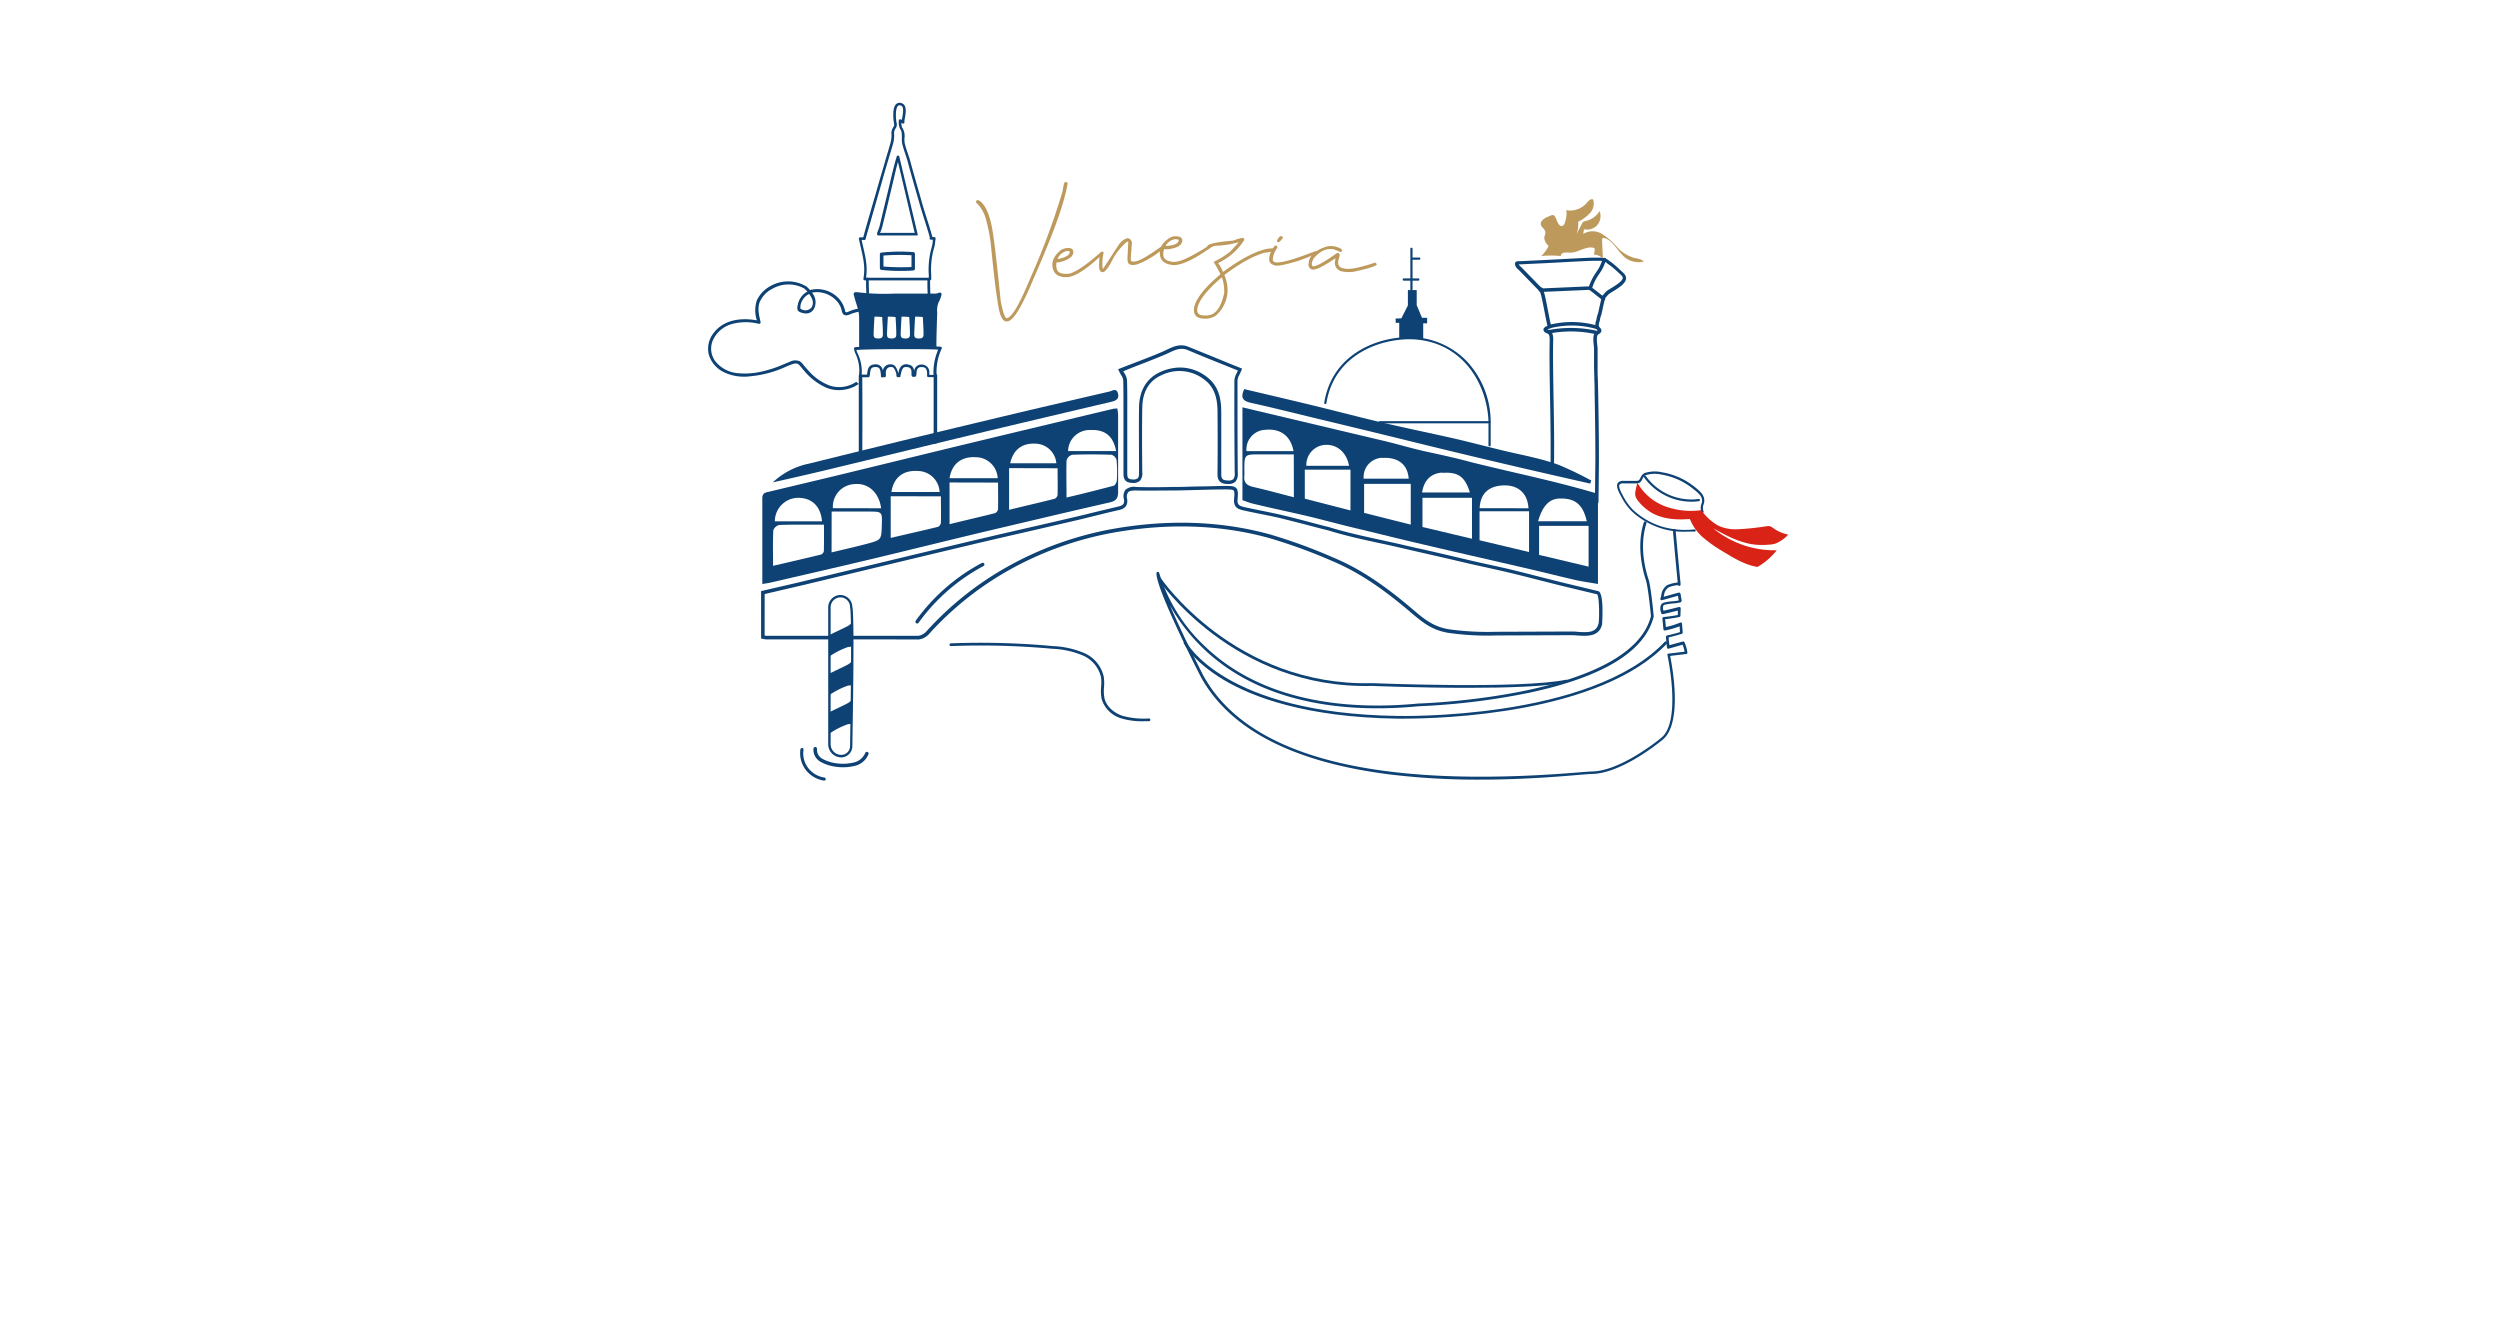 <svg id="Scene" xmlns="http://www.w3.org/2000/svg" width="1500" height="800" viewBox="0 0 623.62 340.16"><defs><style>.cls-1{fill:#0e4274;}.cls-2{fill:#bd995c;}.cls-3{fill:#d82316;}.cls-4{fill:none;}</style></defs><path class="cls-1" d="M174,90.34a7.14,7.14,0,0,0,3.62,4.33,12,12,0,0,0,6.69,1.07,27.36,27.36,0,0,0,7-1.59c1.16-.43,2.27-1,3.44-1.41.83-.29,1.61-.49,2.3.22.42.42.77.93,1.17,1.38a15.59,15.59,0,0,0,5.7,4.36,8.41,8.41,0,0,0,7.6-.77,1,1,0,0,1-.22-.19,8,8,0,0,1-6.64.94,13.87,13.87,0,0,1-5.77-4c-.38-.4-.75-.83-1.11-1.26a4.46,4.46,0,0,0-1-1,2.79,2.79,0,0,0-2.49.19c-1.09.42-2.14.93-3.24,1.33a28.07,28.07,0,0,1-3.36,1,19.16,19.16,0,0,1-6.87.5,8.47,8.47,0,0,1-5.5-2.91,5.62,5.62,0,0,1-.9-5.62,7.69,7.69,0,0,1,4.89-4.43,13.71,13.71,0,0,1,7.08-.1c.1,0,.2,0,.18-.15-.41-1.68-.86-3.53-.23-5.22a7.38,7.38,0,0,1,3.45-3.59,8.51,8.51,0,0,1,8.38,0,14.43,14.43,0,0,1,1,1,4.52,4.52,0,0,0-2.25,2.2,4.24,4.24,0,0,0-.36,1.11c-.05.31-.18,1,0,1.3a2,2,0,0,0,1,.48,3,3,0,0,0,1.33.12c1.89-.31,2.2-2.59,1.48-4a5.57,5.57,0,0,0-.72-1.07c2.52-.91,5.85.45,7.38,2.66a6.48,6.48,0,0,1,.69,1.3c.15.4.18.88.37,1.27.34.67,1,.44,1.6.2a10.76,10.76,0,0,1,3.41-.82,1.37,1.37,0,0,1,0-.29,11.45,11.45,0,0,0-1.66.24,9.46,9.46,0,0,0-1.4.43c-.27.1-.52.23-.79.32s-.66.24-.94-.2a2.41,2.41,0,0,1-.16-.6,6.59,6.59,0,0,0-1.29-2.49,7.12,7.12,0,0,0-7.4-2.23c-.35-.4-.74-.77-1.12-1.13,0,0,0,0,0,0h0a8.79,8.79,0,0,0-8.79,0,7.77,7.77,0,0,0-3.37,3.48c-.72,1.71-.32,3.61.1,5.35-3.94-.81-8.54-.46-11.13,3A6.27,6.27,0,0,0,174,90.34ZM199.4,74.67c.94,1.14,1.61,2.52.75,3.91a2.19,2.19,0,0,1-2.78.62c-.28-.12-.47-.19-.52-.5a2.22,2.22,0,0,1,0-.68,3.92,3.92,0,0,1,.49-1.48A4.37,4.37,0,0,1,199.4,74.67Z"/><path class="cls-1" d="M206.93,99.53a8.59,8.59,0,0,1-3.12-.58A15.64,15.64,0,0,1,198,94.51c-.17-.19-.33-.38-.49-.58a8.57,8.57,0,0,0-.68-.79c-.53-.55-1.1-.48-2-.15-.59.21-1.19.47-1.76.72s-1.1.48-1.67.68a27.61,27.61,0,0,1-7.1,1.61,12,12,0,0,1-6.83-1.1,7.32,7.32,0,0,1-3.75-4.49h0A6.47,6.47,0,0,1,175,84.92c2.18-2.91,6.17-4.07,11-3.19a8.18,8.18,0,0,1,0-5.11A8,8,0,0,1,189.44,73a9.06,9.06,0,0,1,9.05,0l.08,0,0,0c.3.28.66.62,1,1a7.45,7.45,0,0,1,7.52,2.37,6.73,6.73,0,0,1,1.34,2.6c0,.06,0,.13.05.2a1.14,1.14,0,0,0,.08.32c.16.25.28.22.62.1a2.77,2.77,0,0,0,.43-.18l.37-.15a9.84,9.84,0,0,1,1.43-.43,10.23,10.23,0,0,1,1.7-.25l.34,0-.07.33a.74.74,0,0,0,0,.21l0,.27-.26,0a10.48,10.48,0,0,0-3.34.8c-.4.17-1.46.62-1.93-.33a3.53,3.53,0,0,1-.24-.76,3.21,3.21,0,0,0-.15-.53,5.65,5.65,0,0,0-.65-1.24,6.78,6.78,0,0,0-6.73-2.68,5.13,5.13,0,0,1,.51.82,3.64,3.64,0,0,1,.05,3.17A2.28,2.28,0,0,1,199,79.94a3.3,3.3,0,0,1-1.45-.13,2.08,2.08,0,0,1-1.1-.58,2.33,2.33,0,0,1,0-1.48,4.88,4.88,0,0,1,.39-1.19,4.77,4.77,0,0,1,2.06-2.17c-.29-.31-.58-.58-.78-.77a8.3,8.3,0,0,0-8.08,0,7,7,0,0,0-3.32,3.45c-.61,1.62-.16,3.45.23,5.07a.37.37,0,0,1-.09.35.41.41,0,0,1-.39.12,13.49,13.49,0,0,0-6.95.09A7.5,7.5,0,0,0,174.7,87a5.38,5.38,0,0,0,.86,5.36,8.21,8.21,0,0,0,5.34,2.82,18.74,18.74,0,0,0,6.78-.5,26.4,26.4,0,0,0,3.32-1c.6-.21,1.19-.47,1.77-.71s1-.42,1.47-.61l.07,0A2.88,2.88,0,0,1,197,92.2a3.78,3.78,0,0,1,.87.87l.14.17c.36.43.73.86,1.1,1.25a13.31,13.31,0,0,0,5.66,3.94,7.77,7.77,0,0,0,6.42-.91l.19-.12.14.17.17.14.35.22-.35.22A8.79,8.79,0,0,1,206.93,99.53ZM199.32,75a4.05,4.05,0,0,0-1.74,1.67,3.63,3.63,0,0,0-.46,1.38,2.41,2.41,0,0,0,0,.6c0,.16.08.19.36.3a2,2,0,0,0,2.47-.51C200.55,77.44,200.36,76.31,199.32,75Z"/><path class="cls-1" d="M370.39,198.9a184.39,184.39,0,0,1-23.2-1.36c-24.55-3.14-40.71-11.56-48-25-.47-.91-11.42-22.35-11.24-26.31a.36.36,0,0,1,.32-.34.33.33,0,0,1,.37.27,42.61,42.61,0,0,0,11.67,18.73c15.53,14.91,38.2,16.16,54.47,14.59.56,0,54.07-1.69,59.32-22.29-.07-.71-.7-7.42-1.31-9.25-.79-2.4-2.44-8.63-.5-14.69a.35.35,0,0,1,.44-.22.35.35,0,0,1,.23.44c-1.88,5.86-.28,11.92.5,14.25.67,2,1.31,9.16,1.34,9.46a.49.49,0,0,1,0,.12c-2.23,8.92-13,15.47-32.07,19.5a178,178,0,0,1-27.9,3.38c-16.41,1.59-39.3.31-55-14.81a46.24,46.24,0,0,1-8.47-11c3.28,7.68,8.4,17.71,8.48,17.86,11.28,20.72,43.37,29.08,95.38,24.86,1.88-.15,3.23-.26,4-.28,7.39-.19,17.34-8.43,17.44-8.52,5.32-4.12,1.69-20.95,1.66-21.12a.4.4,0,0,1,0-.28.35.35,0,0,1,.25-.14l4.11-.49a8.43,8.43,0,0,0-.51-1.78l-3.53,1a.35.35,0,0,1-.28,0,.37.37,0,0,1-.16-.24,23.21,23.21,0,0,1-.26-2.76.36.36,0,0,1,.28-.36c1.1-.24,2.2-.53,3.29-.86l-.11-1.48a20.72,20.72,0,0,1-3.71,1.07.3.3,0,0,1-.27-.06.35.35,0,0,1-.14-.25l-.26-2.73a.35.35,0,0,1,.31-.39c1.22-.12,2.44-.29,3.63-.52l0-1.12-2.77.67-1.05.24a.35.35,0,0,1-.42-.24l0-.1a2.7,2.7,0,0,1-.08-2,1.36,1.36,0,0,1,.87-.63,11.35,11.35,0,0,1,2.09-.32,14.12,14.12,0,0,0,1.59-.21L421,152c-.45.11-1.28.35-1.94.53-1.19.34-1.94.55-2.17.59h0a.36.36,0,0,1-.4-.3.38.38,0,0,1,.08-.27c.05-.15.15-.66.21-.94a3.64,3.64,0,0,1,.15-.65,3.77,3.77,0,0,1,1.26-1.65,8.79,8.79,0,0,1,2.74-.7c-.24-2.42-.75-7.73-1.23-13.27a.35.35,0,0,1,.32-.38.34.34,0,0,1,.38.32c.51,5.92,1.06,11.57,1.27,13.72v.11h0v0h0a.37.37,0,0,1-.32.36.31.31,0,0,1-.34-.19,8.08,8.08,0,0,0-2.44.58,3,3,0,0,0-1,1.34c0,.06-.07.27-.12.52l-.1.53,1.53-.43c2.42-.69,2.43-.69,2.6-.58a.4.4,0,0,1,.16.24l.28,1.63a.49.49,0,0,1-.42.6,14.14,14.14,0,0,1-1.83.26,10.27,10.27,0,0,0-2,.3.66.66,0,0,0-.44.29,1.93,1.93,0,0,0,.08,1.26l.73-.18c1.07-.25,2.15-.5,3.22-.78a.36.36,0,0,1,.3.07.33.33,0,0,1,.13.29l-.07,1.87a.35.35,0,0,1-.28.33c-1.19.23-2.41.42-3.62.55l.19,2a20.44,20.44,0,0,0,3.64-1.13.31.31,0,0,1,.31,0,.35.35,0,0,1,.17.27l.17,2.23a.36.36,0,0,1-.24.36c-1.1.35-2.22.65-3.33.9,0,.67.09,1.34.18,2l3.43-.94a.35.35,0,0,1,.41.19,9.18,9.18,0,0,1,.75,2.61.38.38,0,0,1-.07.26.32.32,0,0,1-.24.13l-4.09.49c.54,2.62,3.28,17.37-2,21.44-.4.34-10.22,8.47-17.85,8.67-.73,0-2.08.13-3.94.28C390.16,198.16,381.07,198.9,370.39,198.9Z"/><path class="cls-1" d="M351.13,183.34c-1.1,0-1.73,0-1.79,0-23.43-.34-37-5.57-44.23-9.89-7.91-4.72-10.2-9.3-10.29-9.5l.63-.3c.09.18,9.48,18.34,53.91,19,.49,0,49.46,1.2,68.43-19.08l.52.48C401.2,182.29,360.2,183.34,351.13,183.34Z"/><path class="cls-1" d="M367.27,175.48c-12.39,0-24.07-.48-24.28-.49-35.45.92-54.42-26.93-54.61-27.21l.59-.39c.18.28,19,27.78,54,26.9.4,0,37.8,1.57,49.66-.91l.14.69C387.5,175.17,377.16,175.48,367.27,175.48Z"/><path class="cls-1" d="M212.09,88.66s0-7,0-7.57c0-1.93-.71-3.36-1.17-5.17-.14-.57-.59-1.43.45-1.37l.3,0a55.66,55.66,0,0,0,9.49.35h10.5a3.53,3.53,0,0,0,.92-.26c.52,0,.59.28.5.66a8.42,8.42,0,0,1-.75,1.92,5.67,5.67,0,0,0-.32,2.59c0,.36-.32,8.69-.15,8.69M216,80.79c-.08,1.66-.18,3.07-.21,4.47,0,.84.27,1.08,1.14,1.09s1.24-.23,1.22-1.12c0-1.35-.1-2.85-.17-4.34A13.65,13.65,0,0,0,216,80.79Zm3.42,0c-.09,1.66-.18,3.07-.22,4.47,0,.84.28,1.08,1.15,1.09s1.24-.23,1.22-1.12c0-1.35-.1-2.85-.18-4.34A13.43,13.43,0,0,0,219.43,80.79Zm3.49,0c-.09,1.66-.18,3.07-.22,4.47,0,.84.28,1.08,1.15,1.09s1.24-.23,1.22-1.12c0-1.35-.1-2.85-.18-4.34A13.43,13.43,0,0,0,222.92,80.79Zm3.46,0c-.09,1.66-.18,3.07-.22,4.47,0,.84.28,1.08,1.15,1.09s1.24-.23,1.22-1.12c0-1.35-.1-2.85-.18-4.34A13.43,13.43,0,0,0,226.38,80.79Z"/><path class="cls-1" d="M218,96.3a.36.36,0,0,1-.2-.06.35.35,0,0,1-.15-.24l0-.3c-.12-1.39-.25-2.17-1.58-2.06-1,.08-1.07.61-1.2,1.62,0,.24-.06.48-.11.72a.34.34,0,0,1-.33.26H212.4a.32.32,0,0,1-.33-.32c0-.15,0-.22,0-.29a10,10,0,0,0-.94-5.46,3.75,3.75,0,0,1-.27-.82c0-.11,0-.22-.08-.33a.33.33,0,0,1,.23-.41c1-.32,19-.44,21.9-.15a.35.35,0,0,1,.25.16.39.39,0,0,1,0,.3,14,14,0,0,0-1.29,6.92.33.33,0,0,1-.09.27.33.33,0,0,1-.25.11h-1.77a.33.33,0,0,1-.33-.31l0-.39c0-.21,0-.36,0-.52-.13-1-.51-1.36-1.4-1.36-.72,0-1.21.25-1.3,1.41v.11a2.87,2.87,0,0,1-.1.71.4.4,0,0,1-.42.26.75.75,0,0,1-.15,0h-.25a.32.32,0,0,1-.24-.11s-.14-.14-.13-.6a3.89,3.89,0,0,0,0-.6,1.4,1.4,0,0,0-.26-.82,1,1,0,0,0-.59-.31c-1-.23-1.32.24-1.41.39a3.06,3.06,0,0,0-.33.9l-.13.52c0,.09-.05.19-.08.28a.26.26,0,0,1,0,.08h0a.31.31,0,0,1,0,.19.33.33,0,0,1-.23.17,1.29,1.29,0,0,1-.44,0,.4.4,0,0,1-.37-.31c0-.11,0-.23,0-.35s0-.23-.08-.35c-.15-.57-.49-1.53-1.09-1.57a1.27,1.27,0,0,0-1.52,1.22,3.26,3.26,0,0,0,0,.55,4.63,4.63,0,0,1,0,.54.31.31,0,0,1-.21.27.82.82,0,0,1-.3,0l-.11,0Zm-5.21-.73h1.33c0-.13,0-.27.05-.4.12-.92.27-2.07,1.81-2.2a1.81,1.81,0,0,1,2.16,1.58,1.91,1.91,0,0,1,2.2-1.58c.77,0,1.35.77,1.69,2.07,0,.06,0,.12.05.19l.09-.41a4.17,4.17,0,0,1,.41-1.09,1.81,1.81,0,0,1,2.14-.7,1.6,1.6,0,0,1,1,.54,2.09,2.09,0,0,1,.41,1.11.49.49,0,0,0,0,.12A1.81,1.81,0,0,1,228,93h0a1.91,1.91,0,0,1,2,2,4.8,4.8,0,0,1,0,.58v.06h1.07a14.48,14.48,0,0,1,1.2-6.45c-3.55-.21-18.37-.14-20.87.1a2.76,2.76,0,0,0,.21.65A10.64,10.64,0,0,1,212.74,95.57Z"/><path class="cls-1" d="M213.41,61.19h-.09a.34.34,0,0,1-.24-.42c1-3.72,2.3-8.08,3.43-12L217.3,46c.48-1.66,1-3.31,1.46-5,.45-1.51.89-3,1.33-4.53a7.71,7.71,0,0,0,.26-1.68v-.5a2.8,2.8,0,0,1,.57-2,.93.93,0,0,0,.09-.67s-.75-4.05.61-5.13a1.36,1.36,0,0,1,1.54-.06c1.17.56.82,2.54.58,3.85a6.44,6.44,0,0,0-.11.75.37.37,0,0,1,0,.31.34.34,0,0,1-.45.16h0l-.32-.15a3.45,3.45,0,0,0,.2,1.18,3.78,3.78,0,0,1,.6,2.68,6,6,0,0,0,.06,1.32,23.48,23.48,0,0,0,.76,2.51c.22.66.46,1.34.64,2,.64,2.39,1.33,4.81,2,7.15.3,1,.6,2.08.89,3.12.39,1.38.89,3,1.38,4.53s1,3.22,1.42,4.68a.33.33,0,0,1-.23.41.32.32,0,0,1-.41-.23c-.41-1.45-.92-3.08-1.42-4.66s-1-3.16-1.38-4.55c-.3-1-.6-2.08-.89-3.11-.68-2.35-1.37-4.77-2-7.17-.18-.66-.41-1.33-.63-2a25.79,25.79,0,0,1-.78-2.58,7.64,7.64,0,0,1-.08-1.48c0-.87,0-1.77-.41-2.2a3.87,3.87,0,0,1-.33-2.37.34.34,0,0,1,.42-.12l.32.15c0-.14,0-.31.09-.5.17-1,.5-2.79-.21-3.12-.54-.26-.76-.08-.83,0-.77.62-.61,3.4-.37,4.46a1.59,1.59,0,0,1-.24,1.27,2.09,2.09,0,0,0-.4,1.58c0,.18,0,.35,0,.53a8.59,8.59,0,0,1-.28,1.84c-.44,1.51-.89,3-1.34,4.53s-1,3.31-1.45,5l-.79,2.75c-1.14,4-2.38,8.33-3.43,12A.34.34,0,0,1,213.41,61.19Zm10.07-30.35Zm0,0h0Z"/><path class="cls-1" d="M213.51,71.51a.33.33,0,0,1-.33-.39c.52-2.86,0-5.14-.67-8-.15-.68-.32-1.4-.48-2.17a.35.35,0,0,1,.07-.28.34.34,0,0,1,.26-.12h1a.33.33,0,0,1,.33.34.33.33,0,0,1-.33.33h-.63c.13.62.26,1.2.39,1.75.65,2.83,1.16,5.09.74,7.88h16v-.68a20.7,20.7,0,0,1,.77-7.18,7,7,0,0,0,.24-1.43c0-.13,0-.27,0-.41h-.18l-.31,0a.34.34,0,0,1-.32-.36.37.37,0,0,1,.36-.31h.29l.57,0a.34.34,0,0,1,.24.13.33.33,0,0,1,.07.26c0,.25-.06.49-.09.74a6.47,6.47,0,0,1-.28,1.57,20.3,20.3,0,0,0-.73,7v.44c0,.19,0,.39,0,.58a.36.36,0,0,1-.34.34h-16.5a.34.34,0,0,0-.14,0Z"/><path class="cls-1" d="M226.69,60.08H217a.33.33,0,0,1-.32-.26,1.74,1.74,0,0,1,0-.22.33.33,0,0,1,0-.17l.22-.58a9.64,9.64,0,0,0,.43-1.24Q218.67,52,220,46.48l.32-1.35c.4-1.69.82-3.45,1.37-5.21a.36.36,0,0,1,.34-.24.33.33,0,0,1,.31.26L227,59.67A.32.32,0,0,1,227,60,.33.33,0,0,1,226.69,60.08Zm-9.29-.67h8.86L222,41.32c-.38,1.34-.7,2.67-1,4l-.32,1.35c-.88,3.71-1.76,7.42-2.67,11.12a9.9,9.9,0,0,1-.45,1.33Z"/><path class="cls-1" d="M223,69.11a38.92,38.92,0,0,1-5.27-.26.46.46,0,0,1-.35-.44V64.87a.46.46,0,0,1,.29-.42,44.63,44.63,0,0,1,8.27-.13.45.45,0,0,1,.39.45v3.79a.44.44,0,0,1-.4.44C225.32,69.07,224.22,69.11,223,69.11Zm2.88-.55h0ZM218.3,68a57.56,57.56,0,0,0,7.15.12v-3a57.72,57.72,0,0,0-7.15.07Z"/><path class="cls-1" d="M214.26,75.06a.32.32,0,0,1-.33-.32L213.86,73V71.24a.34.34,0,1,1,.67,0l.07,3.47a.34.34,0,0,1-.32.35Z"/><path class="cls-1" d="M229.91,75.26a.34.34,0,0,1-.34-.32l-.06-1.71V71.44a.34.34,0,1,1,.67,0l.07,3.47a.35.35,0,0,1-.33.35Z"/><path class="cls-1" d="M231.55,113.18a.45.45,0,0,1-.45-.45V95.83a.45.45,0,0,1,.9,0v16.9A.45.45,0,0,1,231.55,113.18Z"/><path class="cls-1" d="M212.4,116.46h0A.45.45,0,0,1,212,116c0-6.63,0-13.77,0-20.09a.43.43,0,0,1,.44-.45h0a.45.45,0,0,1,.45.44c.05,6.33.05,13.47,0,20.11A.45.45,0,0,1,212.4,116.46Z"/><path class="cls-1" d="M206.65,163.13H188.46a3.36,3.36,0,0,1-.65-.09l-.35-.07-.38-.06V150.8l3.54-.82c2.48-.57,5-1.14,7.46-1.74L214,144.42q13.18-3.18,26.37-6.32,8-1.89,16-3.71,5.5-1.26,11-2.55c1.55-.36,3.09-.74,4.63-1.12,2.05-.51,4.17-1,6.28-1.51,1.17-.26,1.54-.74,1.38-1.79A2.88,2.88,0,0,1,280,125a3.23,3.23,0,0,1,2.7-.77c3.1.11,6.28.07,9.34,0h.64c1.9,0,3.81-.08,5.71-.13,2.32,0,4.64-.11,7-.13,1.51,0,2.38,0,2.9.56s.47,1.5.35,2.87c-.14,1.53.61,1.69,1.85,2,1.45.32,2.84.6,4.22.88,1.88.38,3.83.78,5.73,1.23s3.94,1,5.91,1.51,3.68,1,5.54,1.43c4.33,1.35,8.85,2.33,13.24,3.29l4.55,1,4.31,1c4.61,1,9.22,2.1,13.82,3.19,1.64.39,3.29.75,4.94,1.11,1.8.39,3.6.78,5.39,1.21,2.36.57,4.71,1.17,7.06,1.77l5,1.27c2.43.6,4.86,1.18,7.31,1.77l3.13.75c1.57.38,1,8.13,1,8.46-.77,3.27-3.86,3-6.34,2.86a14.16,14.16,0,0,0-1.68-.08l-18.9.07a70.79,70.79,0,0,1-12.35-.67c-4.21-.72-6.49-2.64-9.65-5.3l-.09-.09c-5.33-4.5-11.82-9.53-19.54-12.8a137,137,0,0,0-16.41-6c-12.54-3.46-26.14-3.88-40.41-1.25a85.62,85.62,0,0,0-25.93,9.43,80.52,80.52,0,0,0-20.39,16.28,4.22,4.22,0,0,1-2.71,1.43C220.4,163.12,213.5,163.13,206.65,163.13Zm-18.67-1h0a2.23,2.23,0,0,0,.47.07h5.35c11,0,22.28,0,33.42,0a3.41,3.41,0,0,0,2.05-1.14,81.52,81.52,0,0,1,20.62-16.46,86.71,86.71,0,0,1,26.19-9.53c14.42-2.65,28.14-2.23,40.82,1.27a135.29,135.29,0,0,1,16.52,6.06c7.83,3.3,14.38,8.39,19.77,12.94l.09.08c3,2.57,5.25,4.43,9.22,5.11a71.46,71.46,0,0,0,12.13.65l19-.07h0c.53,0,1.11,0,1.7.08,2.91.22,4.86.18,5.41-2.17.2-.86.23-6.68-.35-7.39l-3.08-.74c-2.45-.59-4.89-1.17-7.32-1.77l-5-1.27c-2.35-.6-4.69-1.2-7.05-1.76-1.78-.43-3.58-.82-5.37-1.22s-3.31-.72-4.95-1.1c-4.6-1.09-9.21-2.14-13.82-3.19l-4.31-1c-1.51-.35-3-.68-4.55-1-4.4-.95-8.94-1.94-13.28-3.3-1.83-.44-3.68-.93-5.53-1.42s-3.92-1-5.89-1.5-3.82-.85-5.7-1.23c-1.39-.28-2.78-.56-4.17-.87s-2.82-.63-2.62-2.94c.11-1.22.12-1.92-.11-2.18s-1.07-.28-2.24-.28c-2.31,0-4.63.08-6.95.14-1.91.05-3.81.1-5.72.13h-.64c-3.07,0-6.25.08-9.38,0-1,0-1.69.11-2,.47a2.06,2.06,0,0,0-.24,1.71c.23,1.53-.45,2.45-2.08,2.81-2.09.46-4.21,1-6.26,1.5-1.54.38-3.08.77-4.63,1.13-3.67.86-7.34,1.7-11,2.55-5.32,1.22-10.63,2.44-15.94,3.7q-13.19,3.14-26.37,6.32l-15.89,3.83-7.47,1.74-2.84.66Z"/><path class="cls-1" d="M390.5,118.57c-4.34-1.58-9.09-2.44-13.58-3.5s-9.31-2.37-13.83-3.38c-5.86-1.32-11.75-2.53-17.6-3.9s-11.69-2.92-17.54-4.34-11.82-2.81-17.6-4.18c-1.12,2.33-.2,3.08,1.77,3.52,5.39,1.19,10.75,2.54,16.12,3.84,7.9,1.9,15.81,3.8,23.7,5.75q21.24,5.25,42.55,10.06l4.11.94.28-.78A84.74,84.74,0,0,0,390.5,118.57Z"/><path class="cls-1" d="M359.47,115.8l-2.48-.54c-3.77-.81-7.41-1.93-11.16-2.82l-11-2.6-22.06-5.23-2.89-.69v23.69c1.05.35,1.88.71,2.74.9,4.11,1,8.23,1.87,12.35,2.81,4.64,1.06,9.18,2.34,13.82,3.44s9,2.2,13.55,3.28c10.48,2.5,21,4.86,31.48,7.3,3.7.86,7.39,1.81,11.1,2.65,1.83.41,3.7.65,5.66,1v-23c-7.09-2.13-14.3-3.82-21.51-5.49-3.6-.84-7.19-1.68-10.77-2.57C365.43,117.15,362.44,116.45,359.47,115.8Zm-43.94-6.13c4-.46,6.65,1.49,7.38,5.42h-12A5,5,0,0,1,315.53,109.67ZM323,126.86c-3.63-.93-7-1.86-10.4-2.64-1.62-.37-2.44-1.13-2.23-2.85a14,14,0,0,0,0-1.45c0-4,0-4,4-4,2.81,0,5.63,0,8.61,0Zm7.71-13.34c3.45-.34,5.82,2.15,6.37,5.31H326.19A5.11,5.11,0,0,1,330.7,113.52Zm6.73,16.7-11.65-3v-7.4h11.65Zm38.91-6.38c3.86-.17,6.3,2,6.5,5.82H370.4C370.59,125.51,373.13,124,376.34,123.84Zm-30.8-7c3.22-.26,6.41,1,6.75,5.27H340.81A4.9,4.9,0,0,1,345.54,116.79Zm7.27,17-11.9-3v-7.4h11.9Zm8.09-13.2c4-.28,5.73.94,7,5h-12.2C356.22,122.45,358,120.76,360.9,120.56Zm7.53,16.8-12.63-3V127h12.63ZM383,140.83l-12.63-3v-7.4H383Zm7.72-13.64c3.66-.13,6,1.18,7,5.8H385.31C386.41,129.08,388.19,127.28,390.67,127.19Zm7.47,17.37-12.63-3v-7.4h12.63Z"/><path class="cls-1" d="M187.39,149c0-7.47,0-14.69,0-21.9,0-1.46,1-1.47,1.89-1.69,6-1.45,12-2.85,18-4.31,11.19-2.71,22.37-5.46,33.56-8.16q18-4.33,36-8.63c.32-.07.66-.06,1.14-.11.07.64.17,1.17.18,1.7,0,6.53,0,13.06,0,19.59,0,1.59-.46,2.3-2.11,2.68-10.73,2.44-21.44,5-32.15,7.52-9.85,2.35-19.68,4.8-29.53,7.15-8.42,2-16.86,3.93-25.3,5.88C188.62,148.81,188.14,148.86,187.39,149Zm32.76-22.4v10.64c4.18-1,8.14-1.86,12.09-2.84a1.36,1.36,0,0,0,.71-1c.07-2.21,0-4.41,0-6.77Zm44.85.33c4.3-1,8.18-2,12-3,.39-.1.82-.9.84-1.4a33.3,33.3,0,0,0-.07-5.19,1.93,1.93,0,0,0-1.31-1.32c-3.32-.11-6.65-.13-10,0a2.07,2.07,0,0,0-1.45,1.43C264.92,120.4,265,123.37,265,126.91Zm-59.94,14c3.23-.78,6.12-1.43,9-2.19,3.71-1,3.7-1,3.82-4.75.11-3.46.11-3.47-3.39-3.48-3.08,0-6.17,0-9.41,0Zm-1.94-7.07c-4.19,0-7.78-.06-11.37.07a2.1,2.1,0,0,0-1.55,1.35c-.15,2.87-.07,5.76-.07,9.07,4.35-1,8.3-1.91,12.23-2.87a1.21,1.21,0,0,0,.73-.87C203.15,138.37,203.12,136.19,203.12,133.8Zm14.58-4.2c-.53-4-3.27-6.46-6.69-6.16a5.77,5.77,0,0,0-5.61,6.16ZM202.62,133c-.34-3.91-2.62-6-6.15-6a6,6,0,0,0-5.88,6Zm62.78-17.92h12.25c-.73-3.89-2.86-5.55-6.62-5.37A5.47,5.47,0,0,0,265.4,115.05Zm-45.06,10.44h12.28a5.62,5.62,0,0,0-5.65-5.36C223.32,119.94,220.9,121.82,220.34,125.49ZM235.16,122h12.28a5.63,5.63,0,0,0-5.64-5.36C238.15,116.46,235.73,118.34,235.16,122Zm15.46-3.81H262.4a5.45,5.45,0,0,0-5.2-5C253.72,113,251.47,114.6,250.62,118.2Zm-15.46,4.9v10.64c4-1,7.86-1.86,11.67-2.84a1.36,1.36,0,0,0,.7-1c.06-2.2,0-4.41,0-6.77Zm15.19-3.66v10.64c4-1,7.87-1.86,11.67-2.84a1.33,1.33,0,0,0,.7-1c.06-2.21,0-4.41,0-6.77Z"/><path class="cls-1" d="M306.28,123.48H306c-1.76-.07-2.5-.84-2.48-2.58.05-5.71.06-10.88,0-15.81,0-2.62-.39-5.9-3.14-8.07a10.35,10.35,0,0,0-11.11-1.32c-4,1.75-4.89,5.42-4.94,8.18-.09,5.44-.06,11,0,16.32v.32a2.81,2.81,0,0,1-.61,2.14,2.53,2.53,0,0,1-1.93.54c-1.9-.06-2.27-1-2.26-2.51,0-3.53,0-7,0-10.58v-5.85c0-2.39,0-4.86-.06-7.29a3.47,3.47,0,0,0-.57-1.34c-.17-.3-.36-.62-.53-1l-.2-.44.44-.17c.95-.38,1.93-.75,2.94-1.14,2.58-1,5.26-2,7.93-3.15.38-.16.75-.34,1.12-.52,1.66-.79,3.37-1.6,5.5-.74,3.31,1.36,6.64,2.69,9.79,4l3.9,1.57-.16.42c-.17.42-.35.79-.51,1.13a3.75,3.75,0,0,0-.5,1.44c0,7.62,0,15.6.07,23.72a2.89,2.89,0,0,1-.63,2.16A2.49,2.49,0,0,1,306.28,123.48ZM294,93.76a11.21,11.21,0,0,1,7,2.56c3.05,2.4,3.46,5.94,3.48,8.76,0,4.94,0,10.11,0,15.83,0,1.26.34,1.62,1.63,1.67a2,2,0,0,0,1.43-.32,2.1,2.1,0,0,0,.37-1.51c-.09-8.12-.11-16.11-.08-23.73a4.55,4.55,0,0,1,.59-1.83c.1-.21.21-.43.31-.66l-3.07-1.24c-3.15-1.26-6.48-2.6-9.8-4-1.75-.71-3.21,0-4.76.73-.39.18-.77.36-1.16.52-2.69,1.13-5.37,2.16-8,3.17l-2.47,1c.09.17.19.33.28.48a3.93,3.93,0,0,1,.68,1.76c.09,2.44.08,4.93.07,7.33v5.84c0,3.53,0,7.06,0,10.59,0,1.19.18,1.56,1.39,1.61a1.84,1.84,0,0,0,1.28-.3c.24-.23.34-.68.33-1.48v-.33c0-5.35-.07-10.89,0-16.33.08-4.35,2-7.45,5.48-9A12.55,12.55,0,0,1,294,93.76Z"/><path class="cls-1" d="M190.06,123.07a19,19,0,0,1,9.25-4.79q23-5.72,46.09-11.22c10.16-2.45,20.36-4.8,30.54-7.17.76-.17,1.78-1,2.18.46.36,1.32-.39,1.85-1.58,2.13q-16,3.76-32,7.57c-13.48,3.24-27,6.53-40.43,9.77C199.46,120.94,194.76,122,190.06,123.07Z"/><path class="cls-1" d="M284.77,184a18.09,18.09,0,0,1-5.8-.73,7.38,7.38,0,0,1-5-4.91,10.58,10.58,0,0,1-.15-3.07,12.32,12.32,0,0,0,0-2.43,8,8,0,0,0-4.71-5.66,22.41,22.41,0,0,0-7.66-1.68,200.74,200.74,0,0,0-25.95-.69h0a.35.35,0,0,1-.35-.34.34.34,0,0,1,.33-.36,200.51,200.51,0,0,1,26.05.7,22.8,22.8,0,0,1,7.89,1.74,8.58,8.58,0,0,1,5.1,6.19,12.3,12.3,0,0,1,.05,2.57,9.76,9.76,0,0,0,.13,2.87c.56,2.3,2.72,3.79,4.55,4.41a20.4,20.4,0,0,0,6.79.68h0a.35.35,0,0,1,0,.7Z"/><path class="cls-1" d="M226.9,159.07a.5.5,0,0,1-.26-.08.46.46,0,0,1-.11-.63,49.21,49.21,0,0,1,16.87-14.74.46.46,0,0,1,.61.19.45.45,0,0,1-.19.6,48.42,48.42,0,0,0-16.56,14.47A.44.44,0,0,1,226.9,159.07Z"/><path class="cls-1" d="M400.26,128.5h0a.46.46,0,0,1-.45-.46c0-1,.11-10.27.11-10.89,0-6-.1-12.11-.2-17.33,0-.93,0-1.87-.06-2.8,0-1.11-.06-2.22-.08-3.32,0-1.56,0-3.12,0-4.68a9.13,9.13,0,0,0-.07-.92c-.14-1.3-.32-2.92.64-3.6l.22-.14a.47.47,0,0,0,.14-.08l0,0a1,1,0,0,1-.38-.48.24.24,0,0,0-.05-.1,1.29,1.29,0,0,1-.18-.49,4,4,0,0,1,.22-1.43,6.45,6.45,0,0,0,.14-.64,4.23,4.23,0,0,1,.24-.88c0-.11.07-.21.11-.32.11-.48.31-1.4.52-2.37.15-.66.3-1.34.43-1.93a.48.48,0,0,1,.29-.33c.08-.08.15-.18.23-.27a5.75,5.75,0,0,1,.88-.9c.21-.15.54-.35.92-.58,1.08-.66,3.34-2,3-2.88a1.27,1.27,0,0,0-.13-.22,3.11,3.11,0,0,0-.48-.48l-.62-.58c-.63-.58-1.28-1.18-2-1.69-.23-.17-.47-.35-.72-.52a2.64,2.64,0,0,0-.58-.43,3.81,3.81,0,0,0-.51-.12,2.25,2.25,0,0,0-.72-.1.2.2,0,0,1-.12,0c-.5,0-1,0-1.55,0l-.4,0c-2.63.1-5.26.24-7.89.39l-3.81.2-3.43.16-3.33.16h-.23a2.22,2.22,0,0,0,.55.61c.12.11.23.21.33.32l1.62,1.67c1,1,2,2.05,3,3.07l.23.19a.45.45,0,0,1,.42.31c.15.48.3,1,.35,1.07.34,1.28.65,2.89.95,4.45s.56,2.9.86,4.11a.45.45,0,0,1-.32.54,3.16,3.16,0,0,0-.64.23l.14.06.21.08c1.16.51,1.13,2,1.1,2.81-.09,3.74,0,8.82.09,14.19.11,6.09.22,12.38.11,18.09a.45.45,0,1,1-.89,0c.1-5.69,0-12-.12-18-.09-5.39-.18-10.47-.09-14.18,0-1,0-1.77-.56-2l-.16-.06a1.14,1.14,0,0,1-.84-.75c-.13-.61.5-.94,1-1.12-.27-1.14-.52-2.46-.77-3.74-.3-1.54-.61-3.14-.92-4.33,0,0-.14-.39-.27-.79a.5.5,0,0,1-.22-.13l-.3-.31q-1.51-1.53-3-3.08l-1.62-1.67a3.63,3.63,0,0,0-.28-.27,2.37,2.37,0,0,1-.9-1.3.73.73,0,0,1,.14-.64,1,1,0,0,1,.81-.24h.18l3.34-.16,3.42-.16,3.81-.2c2.64-.14,5.27-.28,7.9-.39l.4,0c.5,0,1,0,1.51,0l.12,0a3,3,0,0,1,1,.12,3.07,3.07,0,0,1,.61.16,2.89,2.89,0,0,1,.83.57,8.55,8.55,0,0,1,.71.5c.71.54,1.38,1.16,2,1.75l.62.57a3.93,3.93,0,0,1,.59.62,2.22,2.22,0,0,1,.23.39c.68,1.58-1.73,3-3.32,4a8.21,8.21,0,0,0-.85.54,4.35,4.35,0,0,0-.73.75c-.12.14-.24.29-.37.42v0c-.12.53-.25,1.13-.38,1.7-.21,1-.41,1.9-.54,2.42,0,.14-.08.26-.12.38a3.39,3.39,0,0,0-.2.7c0,.2-.09.46-.16.74a4.49,4.49,0,0,0-.2,1.07.26.26,0,0,0,.05.15,1.39,1.39,0,0,1,.15.32s0,0,.07,0a.82.82,0,0,1,.29,1.16,1.14,1.14,0,0,1-.51.44l-.14.08c-.53.38-.37,1.82-.27,2.77a9,9,0,0,1,.08,1c0,1.55,0,3.1,0,4.65,0,1.11,0,2.21.08,3.32,0,.93.05,1.87.06,2.8.1,5.23.2,11.31.2,17.35,0,.63-.09,9.92-.11,10.91A.44.44,0,0,1,400.26,128.5Z"/><path class="cls-1" d="M400.51,84l-.13,0a22.49,22.49,0,0,0-12.07-.24.45.45,0,0,1-.55-.32.46.46,0,0,1,.33-.55,23.46,23.46,0,0,1,12.55.25.45.45,0,0,1,.3.56A.46.46,0,0,1,400.51,84Z"/><path class="cls-1" d="M402,76.68a.43.43,0,0,1-.29-.1c-.94-.77-1.89-1.52-2.85-2.26a1.91,1.91,0,0,0-.55-.34,2,2,0,0,0-.61,0l-11.74.51a.46.46,0,0,1-.47-.43.45.45,0,0,1,.43-.46l11.74-.52a3,3,0,0,1,.91.07,2.82,2.82,0,0,1,.84.49c1,.74,1.93,1.5,2.87,2.27a.46.46,0,0,1,.06.64A.43.43,0,0,1,402,76.68Z"/><path class="cls-1" d="M398.68,73.77l-.14,0a.46.46,0,0,1-.29-.57,13.74,13.74,0,0,1,1.5-3.17c.13-.21.27-.41.41-.62.24-.36.49-.72.7-1.1a15,15,0,0,0,.93-2.23.44.44,0,0,1,.57-.28.45.45,0,0,1,.27.58,15,15,0,0,1-1,2.37c-.23.4-.49.79-.75,1.17l-.4.59a12.39,12.39,0,0,0-1.39,3A.45.45,0,0,1,398.68,73.77Z"/><path class="cls-2" d="M389.64,55.28a1,1,0,0,0-.37-.38,1,1,0,0,0-.77.1l-.67.28c-.94.39-2.06,1.12-1.8,2.1.18.67,1,1,1.1,1.73s-.22,1.06-.25,1.61a3,3,0,0,0,1.1,2,7.74,7.74,0,0,1-1.89,2.6,25.69,25.69,0,0,1,5,0c0-.46.47-.8.92-.87a7.89,7.89,0,0,1,1.37,0c2.18.09,4.27-1.9,6.32-1.15a3.32,3.32,0,0,1-.19,1.62,3.71,3.71,0,0,1,2.32,1l-.2-4.59c0-.22,0-.49.2-.6a.54.54,0,0,1,.45,0c2.38.78,3.37,3.62,5.38,5.1a5.55,5.55,0,0,0,4.62.89c-.67-.7-1.75-.73-2.69-1A9.45,9.45,0,0,1,405.42,63a16.82,16.82,0,0,0-3.8-3.31,4.54,4.54,0,0,0-4.79,0l.18-1.19a3.52,3.52,0,0,0,3.42-1.11,3.57,3.57,0,0,0,.57-3.55,5.49,5.49,0,0,1-3.44,2.51,2,2,0,0,0-.78.3,1.51,1.51,0,0,0-.33.49l-1.31,2.55a7.81,7.81,0,0,0,.4-3.11,10.65,10.65,0,0,0,3-2.21,3.6,3.6,0,0,0,.82-3.48c-.63-.3-1.24.4-1.69.93a5.55,5.55,0,0,1-5.32,1.77c.57.13-.06,3.6-.6,3.92C390.53,58.28,390.12,56,389.64,55.28Z"/><path class="cls-1" d="M400.32,85.3h-.11a29.38,29.38,0,0,0-12.11-.2.46.46,0,0,1-.52-.37.45.45,0,0,1,.37-.52,30.29,30.29,0,0,1,12.48.22.45.45,0,0,1-.11.88Z"/><path class="cls-1" d="M207.55,193.23a3.36,3.36,0,0,1-3.35-3.35V155a3.18,3.18,0,0,1,2.76-3.19,3.09,3.09,0,0,1,3.4,3c.21.83.53,5.5,0,35.56A2.87,2.87,0,0,1,207.55,193.23Zm-.27-40.81-.26,0a2.55,2.55,0,0,0-2.2,2.57v34.87a2.72,2.72,0,0,0,2.73,2.72,2.24,2.24,0,0,0,2.23-2.19c.34-21,.34-34.52,0-35.37-.06-.06,0-.07,0-.16a2.48,2.48,0,0,0-2.46-2.46Zm3.08,2.46h0Z"/><path class="cls-1" d="M204.36,162.06l3.93-1.89c.77-.37,1.87-.86,2.06-1.7-.1,1.92,0,3.72-.1,5.64,0,.17.09.62,0,.77s-.91.15-1.13.23a20.41,20.41,0,0,0-4.71,2.43c.16-1.89,0-3.69.15-5.58"/><path class="cls-1" d="M204.36,171.91l3.93-1.9c.77-.37,1.87-.86,2.06-1.7-.1,1.92,0,3.72-.1,5.64,0,.17.09.62,0,.77s-.91.16-1.13.23a20.41,20.41,0,0,0-4.71,2.43c.16-1.89,0-3.69.15-5.58"/><path class="cls-1" d="M204.36,181.75l3.93-1.89c.77-.38,1.87-.87,2.06-1.71-.1,1.93,0,3.72-.1,5.64,0,.17.09.62,0,.77s-.91.16-1.13.24a19.66,19.66,0,0,0-4.71,2.43c.16-1.9,0-3.7.15-5.59"/><path class="cls-1" d="M208,195.75a12.44,12.44,0,0,1-1.88-.14,10.7,10.7,0,0,1-3.85-1.25,3.49,3.49,0,0,1-1.82-3.42.45.45,0,0,1,.53-.36.45.45,0,0,1,.36.52,2.62,2.62,0,0,0,1.39,2.49,9.93,9.93,0,0,0,3.51,1.13,11.55,11.55,0,0,0,4.23-.14,4.16,4.16,0,0,0,3.17-2.47.46.46,0,0,1,.57-.28.44.44,0,0,1,.28.57,5,5,0,0,1-3.83,3.06A12.37,12.37,0,0,1,208,195.75Z"/><path class="cls-1" d="M203.18,199.15h-.06a7.31,7.31,0,0,1-4.68-2.78,7,7,0,0,1-1.32-5.21.39.39,0,1,1,.78.12,6.13,6.13,0,0,0,1.17,4.62,6.44,6.44,0,0,0,4.17,2.47.39.39,0,0,1,.33.45A.4.4,0,0,1,203.18,199.15Z"/><path class="cls-1" d="M422.56,135.65a18.59,18.59,0,0,1-5.83-.85,19.64,19.64,0,0,1-7.65-4.48,15.5,15.5,0,0,1-2.58-3.67l-.07-.12c-.5-.91-1.44-2.6-.69-3.42a1.78,1.78,0,0,1,1.4-.43h3.14c.74,0,.81-.14,1.14-.78l.14-.29A2.41,2.41,0,0,1,412,121a2,2,0,0,1,.76-.4,8.34,8.34,0,0,1,4.22-.1,17.94,17.94,0,0,1,7.4,3.06l.2.15c1,.75,2.54,1.88,2.94,3a2.67,2.67,0,0,1,0,2,2.52,2.52,0,0,0,0,1.77.28.28,0,0,1-.17.36.29.29,0,0,1-.36-.17,3,3,0,0,1,0-2.12,2.16,2.16,0,0,0,0-1.61c-.34-.92-1.85-2-2.75-2.7l-.2-.15a17.36,17.36,0,0,0-7.17-3,7.9,7.9,0,0,0-3.93.08,1.66,1.66,0,0,0-.56.29,2,2,0,0,0-.33.49l-.14.27c-.37.74-.6,1.09-1.64,1.1h-3.14a1.34,1.34,0,0,0-1,.25c-.48.52.46,2.22.77,2.77l.06.12a15.07,15.07,0,0,0,2.48,3.53,19.16,19.16,0,0,0,7.43,4.35,21.07,21.07,0,0,0,8.37.71h0a.28.28,0,0,1,.28.26.28.28,0,0,1-.26.31C424.36,135.6,423.45,135.65,422.56,135.65Z"/><path class="cls-1" d="M424.41,128a15,15,0,0,1-12.11-6.26.28.28,0,0,1,.47-.32,14.33,14.33,0,0,0,13.51,5.88.27.27,0,0,1,.32.24.28.28,0,0,1-.24.32A14.21,14.21,0,0,1,424.41,128Z"/><path class="cls-3" d="M426.94,130.15a19.2,19.2,0,0,1-9.3-1,13.62,13.62,0,0,1-7-6c-.23.86-.36,1.47-.51,2.22-.26,1.32.4,2.14,1.3,3.14a13.34,13.34,0,0,0,2.86,2.32c3,1.66,6.33,1.84,9.75,1.58a12,12,0,0,0,3.61,4.92,34.9,34.9,0,0,0,5,3.47c2.7,1.65,5.5,3.34,8.63,3.84a17.35,17.35,0,0,0,4.92-4.26,24.54,24.54,0,0,1-16.23-5.61c3.31,1.88,7,3.81,10.81,4.19a19.61,19.61,0,0,0,3.34,0,8.13,8.13,0,0,0,1.7-.26,8.84,8.84,0,0,0,3.3-2.31,9.85,9.85,0,0,1-3.84-1.67,2.56,2.56,0,0,0-.8-.46,2.19,2.19,0,0,0-.92,0,70.7,70.7,0,0,1-7.25.76,10.61,10.61,0,0,1-5-.9A13.34,13.34,0,0,1,426.94,130.15Z"/><path class="cls-1" d="M372.93,107.71a.28.28,0,0,1-.28-.27c-.36-9.19-6.2-19.62-18.16-20.79-7.83-.76-21.06,2.95-23.18,16.2a.28.28,0,0,1-.33.23.29.29,0,0,1-.23-.32c2.18-13.63,15.74-17.46,23.79-16.67a20.26,20.26,0,0,1,12.51,6,22.73,22.73,0,0,1,6.16,15.31.28.28,0,0,1-.27.29Z"/><path class="cls-1" d="M349.88,86.37v-4H349l-.06-1.09,1.48-.07,1.67-3.28V74h2.25v3.86l1.35,3.21H357v1.42h-1v4A35.34,35.34,0,0,0,349.88,86.37Z"/><path class="cls-1" d="M353,74.17a.29.29,0,0,1-.28-.28V63.47a.28.28,0,0,1,.28-.28.27.27,0,0,1,.28.28V73.89A.28.28,0,0,1,353,74.17Z"/><path class="cls-1" d="M355,66.26h-1.8a.29.29,0,0,1-.28-.28.28.28,0,0,1,.28-.28H355a.27.27,0,0,1,.28.28A.28.28,0,0,1,355,66.26Z"/><path class="cls-1" d="M354.83,71.6H351a.29.29,0,0,1,0-.57h3.79a.29.29,0,0,1,0,.57Z"/><path class="cls-1" d="M372.83,108H344.9a.29.29,0,0,1-.28-.28.28.28,0,0,1,.28-.28h27.93a.27.27,0,0,1,.28.28A.28.28,0,0,1,372.83,108Z"/><path class="cls-1" d="M372.93,113.88a.28.28,0,0,1-.28-.28v-6a.27.27,0,0,1,.28-.28.28.28,0,0,1,.28.28v6A.29.29,0,0,1,372.93,113.88Z"/><path class="cls-2" d="M242.12,51.12l.33-.09c1.34.64,2.38,2.42,3.16,5.32.75,2.74,1.49,9.63,2.62,20.59.13.69.29,1.35.46,2l.24.87c.33,1,.62,1.44.88,1.37,1.48-.4,3.33-3.93,6.11-10.56A181.26,181.26,0,0,0,264,48.79c.2-1.51.41-2.29.61-2.32l.33,0c.06,0,.18.06.37.21-1.13,6.76-5,15.92-10.17,27.78-2.15,4.65-3.74,7.15-5.06,7.51q-1.38.38-2.1-2.16l-.08-.27c-.41-1.5-1.26-7.31-2.23-17.49a42,42,0,0,0-1.09-5.59,9.19,9.19,0,0,0-2.71-4.86C242,51.29,242,51.15,242.12,51.12Z"/><path class="cls-2" d="M264.52,63.39l.6-.11c1-.06,1.48.19,1.58.75.21,1.25-.9,2.17-3.31,2.81l-.4.08h-.51a3.2,3.2,0,0,0,0,1.58c.18,1,1.08,1.39,2.69,1.36l.3,0c1.77-.31,4.41-2.15,8.18-5.42.29.06.44.13.45.22l0,.27c-3.61,3.42-6.39,5.36-8.62,5.76-2.3.16-3.63-.6-4-2.33s.36-3.14,2.11-4.58A3.62,3.62,0,0,1,264.52,63.39ZM262.73,66l0,.09.29-.05c2-.45,2.91-1.06,2.77-1.89l0-.08a4.32,4.32,0,0,0-.84,0A3.37,3.37,0,0,0,262.73,66Z"/><path class="cls-2" d="M280.36,60.8c.68-.07,1.13.29,1.33,1.08-.11,1.41-.22,2.83-.32,4.24.11.42.23.62.37.61l.59,0c1.23-.1,3.41-1.38,6.69-3.74l.3,0c.09,0,.2.08.32.25v.19a21.26,21.26,0,0,1-6.57,4,7.63,7.63,0,0,1-1.07.18c-.87,0-1.34-.34-1.4-1l-.06-.64c.07-1.38.14-2.77.22-4.15,0-.12-.12-.17-.33-.16a15.39,15.39,0,0,0-3.6,4.42c-1.11,2.15-1.93,3.27-2.51,3.34s-.82-.29-1-1.07l0-.17c0-2.58.17-3.9.59-3.95l.31,0c.14,0,.21,0,.22.15l0,.18a12.91,12.91,0,0,0-.28,3.45l.09.63c.15-.1,1.42-2.15,4-6.08A4.47,4.47,0,0,1,280.36,60.8Z"/><path class="cls-2" d="M292.46,60.28l.61,0c1,.08,1.44.4,1.46,1,0,1.27-1.2,2-3.67,2.32l-.41,0-.51-.07a3.31,3.31,0,0,0-.23,1.57c.05,1,.88,1.52,2.48,1.72h.3c1.8-.06,4.67-1.51,8.88-4.2.27.09.41.18.41.27v.28c-4.07,2.87-7.1,4.4-9.36,4.47-2.31-.16-3.51-1.1-3.61-2.86s.8-3.06,2.73-4.23A3.41,3.41,0,0,1,292.46,60.28Zm-2.14,2.37v.09h.3c2-.17,3-.65,3-1.49v-.08a4.89,4.89,0,0,0-.82-.16A3.3,3.3,0,0,0,290.32,62.65Z"/><path class="cls-2" d="M309.81,60.69H310c.14,0,.26.2.38.48a15.75,15.75,0,0,1-6.7,5.93,12,12,0,0,1,1.23,2.23H305c5.72-4.21,10.13-6.09,12.7-5.95l.27.39c0,.31-.83.53-2.4.7-2.71.73-6.22,2.59-10.3,5.69a10,10,0,0,1,.82,4.15,8.77,8.77,0,0,1-3.12,6.3,5.13,5.13,0,0,1-2.33.69h-.37c-1.84,0-2.76-.74-2.77-2.22,0-2.08,2.12-5.21,6.79-9.13q-.8-1.59-1.71-3.06v-.1a22,22,0,0,0,4.18-2.6c1.41-1.53,2.14-2.31,2.14-2.37h-.1a23.76,23.76,0,0,1-5.74.87,3.59,3.59,0,0,0-1.63.71h-.2c-.1,0-.2-.09-.3-.28v-.28c0-.54,2.17-1.1,6.55-1.45A14.92,14.92,0,0,1,309.81,60.69Zm-11.45,18.4v.19c0,.8.61,1.19,1.84,1.21h.47c2.21,0,3.72-1.86,4.56-5.75,0-.15,0-.3,0-.45a11,11,0,0,0-.56-3.49h-.1C300.32,74.43,298.36,77.27,298.36,79.09Z"/><path class="cls-2" d="M318.48,62.64c.25.15.37.31.35.49a6.16,6.16,0,0,0-1.16,2.56c0,.24,0,.48-.07.72a1,1,0,0,0,.86.54c1.69.11,5-.93,10-2.87h.1c.18.23.26.39.24.5s-1.58.86-4.56,1.94c-3,.9-4.92,1.34-5.87,1.24-1.18-.24-1.73-.81-1.65-1.72a2.64,2.64,0,0,0,0-.28,5.57,5.57,0,0,1,1.52-3.15Zm1.14-2.37.31,0c.1,0,.2.15.28.4-.49.69-.84,1-1,1.08l-.31,0c-.14,0-.2-.08-.19-.2l0-.18C319.09,60.61,319.4,60.25,319.62,60.27Z"/><path class="cls-2" d="M333,62.8l.51.08q1.9.52,1.8,1.08c-.15.22-.27.32-.37.31l-.21,0a7.58,7.58,0,0,0-1.66-.68c-1.74-.3-3.43.47-5,2.33a4.42,4.42,0,0,0-.49,1.22c0,.49.1.75.29.78.79.12,2.8-1,6.21-3.41l.3.06c.24.18.35.36.32.53a11.8,11.8,0,0,1-.35,1.33c-.2,1.14.19,1.8,1.18,2l.51.1c1.37.27,3.89-.28,7.7-1.53.17,0,.31.23.41.56-.67.51-2.66,1.06-5.91,1.78a10.38,10.38,0,0,1-2.45,0l-.49-.1a2.21,2.21,0,0,1-1.83-2.47c.06-.3.11-.6.16-.89-3,2-4.91,3-5.88,2.9a1.26,1.26,0,0,1-1-1.45c0-.18.05-.36.08-.54.23-1.6,1.6-2.88,4.18-3.78A4.54,4.54,0,0,1,333,62.8Z"/><rect id="cadre" class="cls-4" x="-0.5" y="0.33" width="623.62" height="340.16"/></svg>